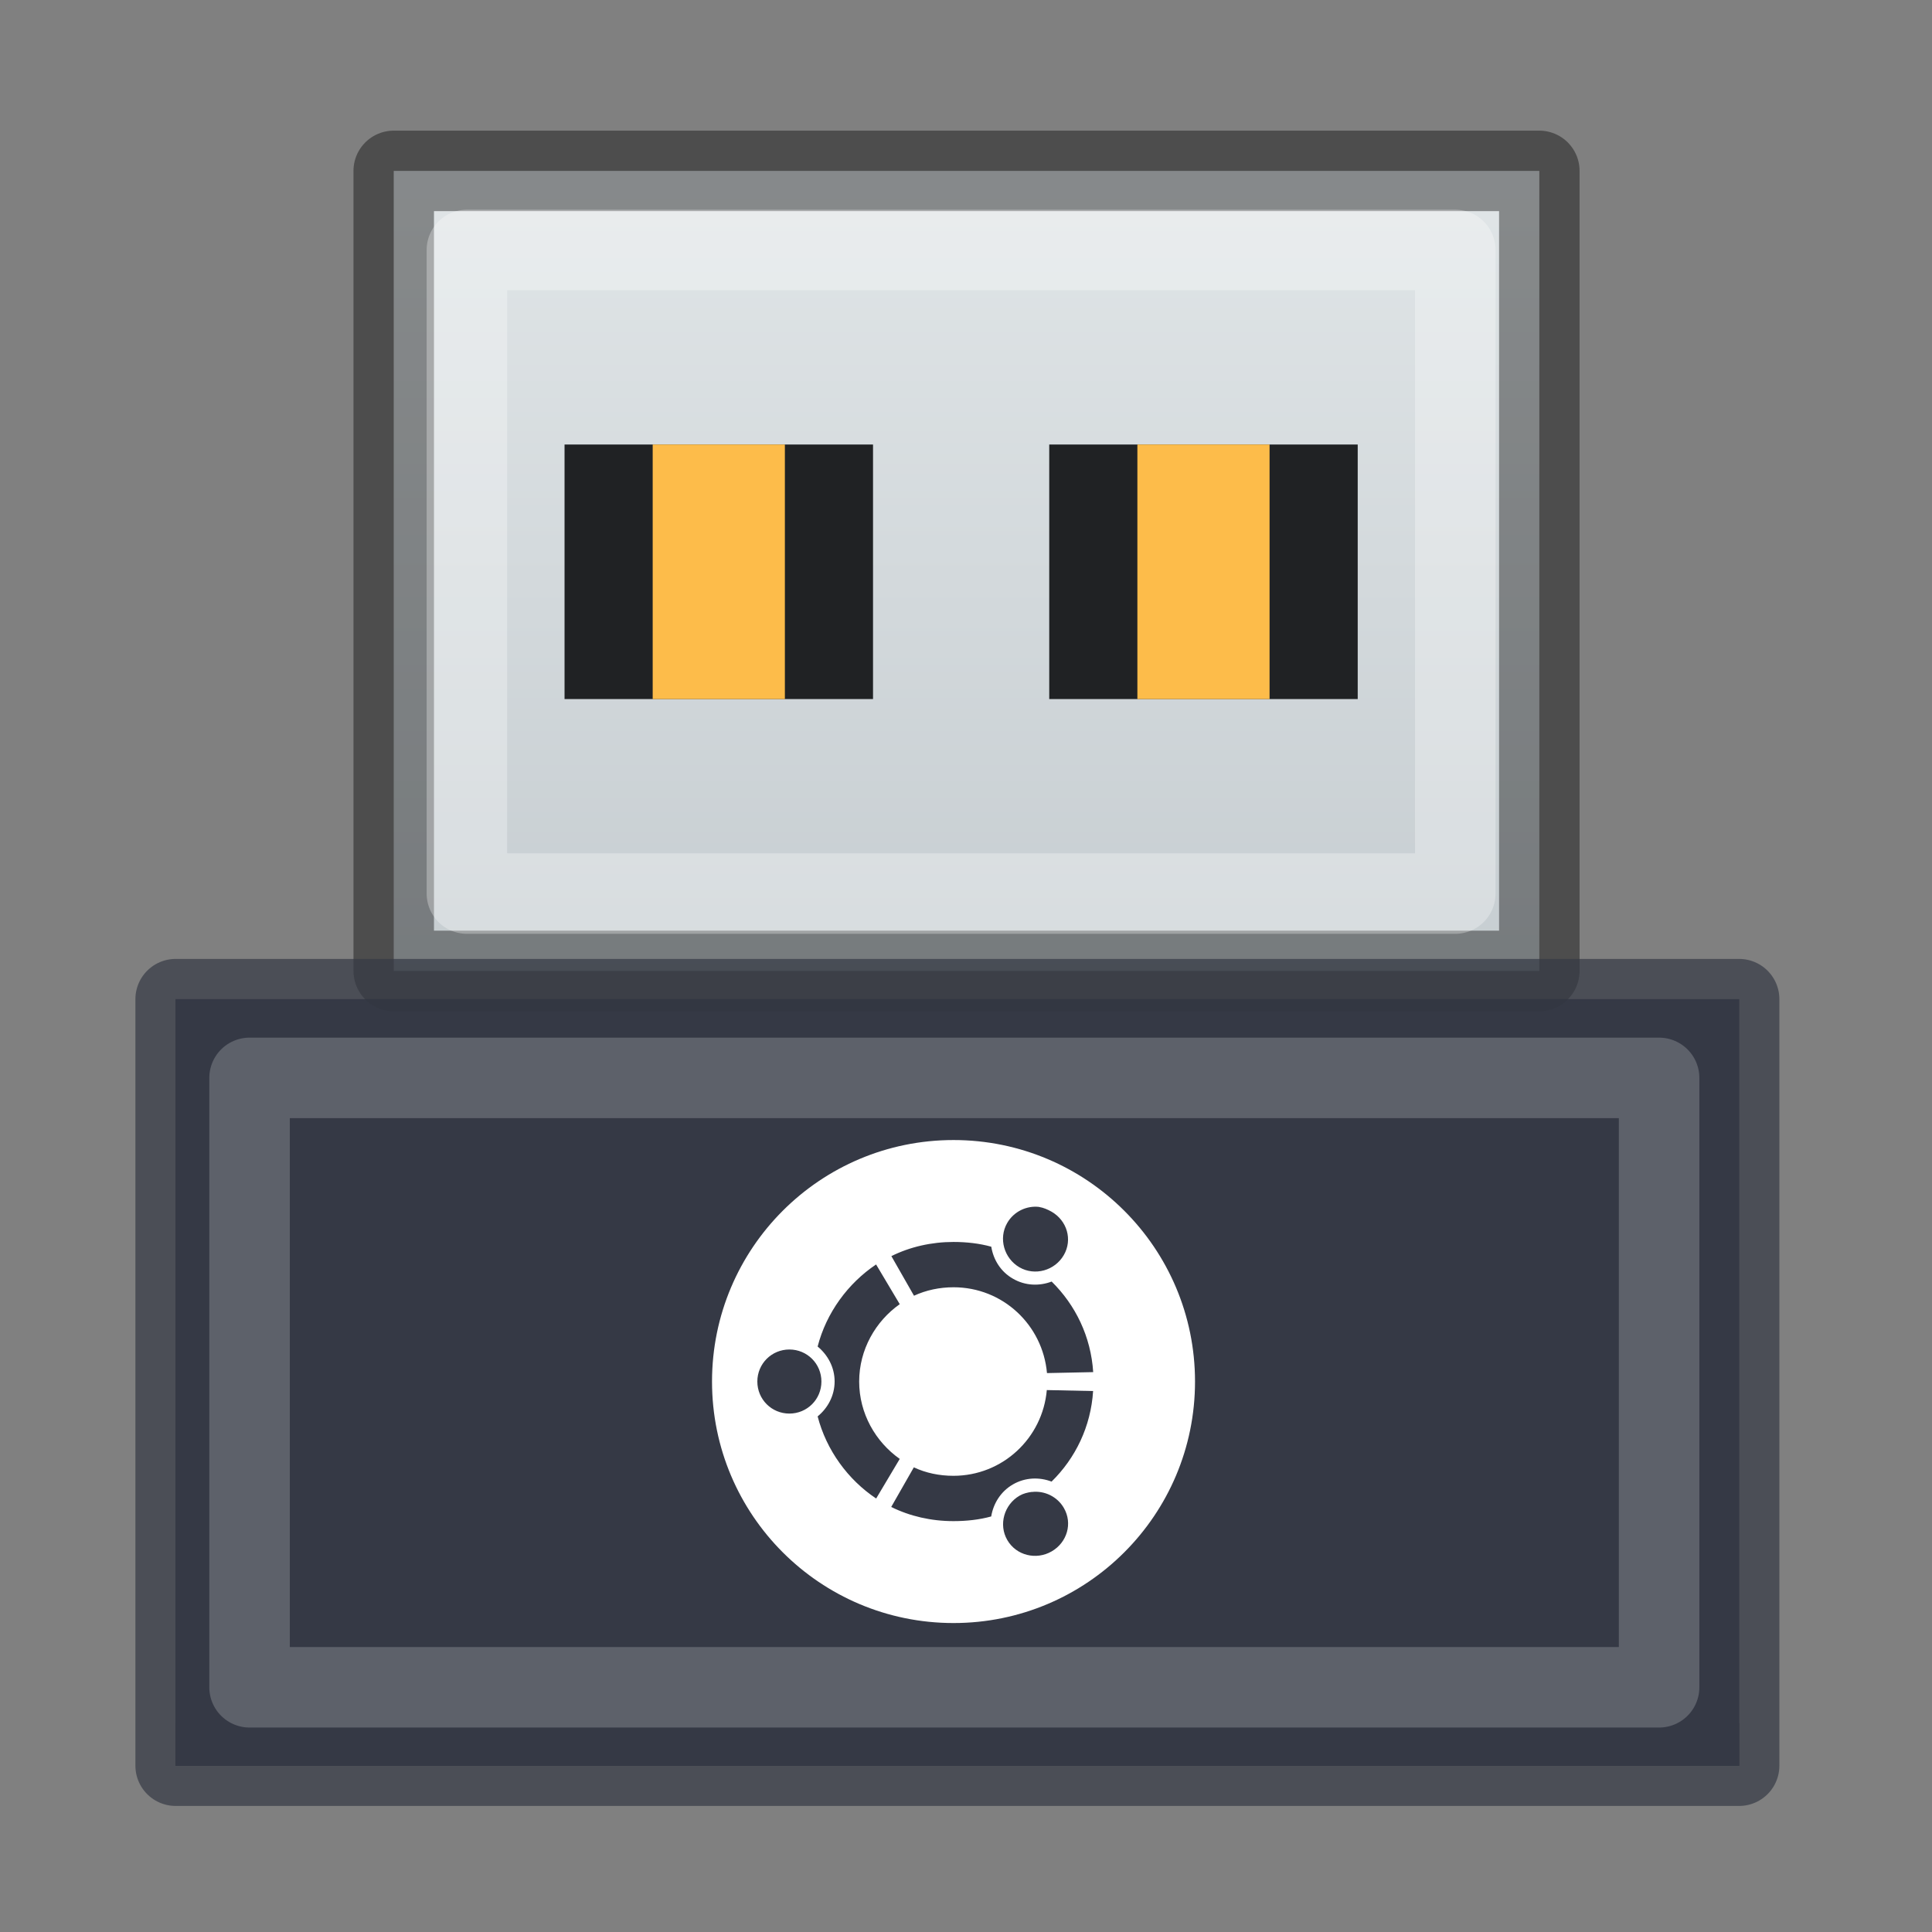 <?xml version="1.0" encoding="UTF-8" standalone="no"?>
<!-- Created with Inkscape (http://www.inkscape.org/) -->

<svg
   xmlns:dc="http://purl.org/dc/elements/1.1/"
   xmlns:cc="http://creativecommons.org/ns#"
   xmlns:rdf="http://www.w3.org/1999/02/22-rdf-syntax-ns#"
   xmlns:svg="http://www.w3.org/2000/svg"
   xmlns="http://www.w3.org/2000/svg"
   xmlns:xlink="http://www.w3.org/1999/xlink"
   xmlns:sodipodi="http://sodipodi.sourceforge.net/DTD/sodipodi-0.dtd"
   xmlns:inkscape="http://www.inkscape.org/namespaces/inkscape"
   width="24"
   height="24"
   id="svg5453"
   version="1.1"
   inkscape:version="0.91 r"
   sodipodi:docname="usb-creator-gtk.svg">
  <rect width="100%" height="100%" fill="#808080" stroke="none"/>
  <defs
     id="defs5455">
    <linearGradient
       id="linearGradient4303"
       inkscape:collect="always">
      <stop
         id="stop4305"
         offset="0"
         style="stop-color:#c6cdd1;stop-opacity:1" />
      <stop
         id="stop4307"
         offset="1"
         style="stop-color:#e0e5e7;stop-opacity:1" />
    </linearGradient>
    <linearGradient
       inkscape:collect="always"
       xlink:href="#linearGradient4159"
       id="linearGradient4403"
       x1="409.571"
       y1="543.798"
       x2="409.571"
       y2="515.798"
       gradientUnits="userSpaceOnUse"
       gradientTransform="matrix(0.683,0,0,0.529,117.489,258.056)" />
    <linearGradient
       inkscape:collect="always"
       xlink:href="#linearGradient4303"
       id="linearGradient4199"
       x1="408.571"
       y1="525.798"
       x2="408.571"
       y2="503.798"
       gradientUnits="userSpaceOnUse"
       gradientTransform="matrix(0.547,0,0,0.452,172.941,298.331)" />
    <linearGradient
       id="linearGradient4159">
      <stop
         id="stop4161"
         offset="0"
         style="stop-color:#1d1e1e;stop-opacity:1" />
      <stop
         id="stop4163"
         offset="1"
         style="stop-color:#5f656c;stop-opacity:1;" />
    </linearGradient>
    <linearGradient
       inkscape:collect="always"
       xlink:href="#linearGradient4410"
       id="linearGradient4346"
       x1="5"
       y1="14"
       x2="27"
       y2="36"
       gradientUnits="userSpaceOnUse"
       gradientTransform="matrix(2.818,0,0,2.818,380.029,415.817)" />
    <linearGradient
       inkscape:collect="always"
       id="linearGradient4410">
      <stop
         style="stop-color:#383e51;stop-opacity:1"
         offset="0"
         id="stop4412" />
      <stop
         style="stop-color:#655c6f;stop-opacity:0"
         offset="1"
         id="stop4414" />
    </linearGradient>
    <radialGradient
       cx="4.993"
       cy="43.5"
       r="2.5"
       fx="4.993"
       fy="43.5"
       id="radialGradient3013-896"
       xlink:href="#linearGradient3688-166-749-2-324"
       gradientUnits="userSpaceOnUse"
       gradientTransform="matrix(2.004,0,0,1.4,27.988,-17.4)" />
    <linearGradient
       id="linearGradient3688-166-749-2-324">
      <stop
         id="stop3216"
         style="stop-color:#181818;stop-opacity:1"
         offset="0" />
      <stop
         id="stop3218"
         style="stop-color:#181818;stop-opacity:0"
         offset="1" />
    </linearGradient>
    <radialGradient
       cx="4.993"
       cy="43.5"
       r="2.5"
       fx="4.993"
       fy="43.5"
       id="radialGradient3015-826"
       xlink:href="#linearGradient3688-166-749-2-324"
       gradientUnits="userSpaceOnUse"
       gradientTransform="matrix(2.004,0,0,1.4,-20.012,-104.4)" />
    <linearGradient
       x1="25.058"
       y1="47.028"
       x2="25.058"
       y2="39.999"
       id="linearGradient4469"
       xlink:href="#linearGradient3702-501-757-6-946"
       gradientUnits="userSpaceOnUse" />
    <linearGradient
       id="linearGradient3702-501-757-6-946">
      <stop
         id="stop3228"
         style="stop-color:#181818;stop-opacity:0"
         offset="0" />
      <stop
         id="stop3230"
         style="stop-color:#181818;stop-opacity:1"
         offset="0.5" />
      <stop
         id="stop3232"
         style="stop-color:#181818;stop-opacity:0"
         offset="1" />
    </linearGradient>
  </defs>
  <sodipodi:namedview
     id="base"
     pagecolor="#ffffff"
     bordercolor="#666666"
     borderopacity="1.0"
     inkscape:pageopacity="0"
     inkscape:pageshadow="2"
     inkscape:zoom="38.666667"
     inkscape:cx="12.647736"
     inkscape:cy="12"
     inkscape:document-units="px"
     inkscape:current-layer="layer1"
     showgrid="true"
     fit-margin-top="0"
     fit-margin-left="0"
     fit-margin-right="0"
     fit-margin-bottom="0"
     inkscape:window-width="1855"
     inkscape:window-height="1056"
     inkscape:window-x="65"
     inkscape:window-y="24"
     inkscape:window-maximized="1"
     inkscape:showpageshadow="false"
     borderlayer="true"
     showguides="false">
    <inkscape:grid
       type="xygrid"
       id="grid4063"
       empspacing="5"
       visible="true"
       enabled="true"
       snapvisiblegridlinesonly="true" />
    <sodipodi:guide
       position="1.1650391e-05,48"
       orientation="4,0"
       id="guide4146" />
    <sodipodi:guide
       position="1.1650391e-05,44"
       orientation="0,48"
       id="guide4148" />
    <sodipodi:guide
       position="48,44"
       orientation="-4,0"
       id="guide4150" />
    <sodipodi:guide
       position="48,48"
       orientation="0,-48"
       id="guide4152" />
    <sodipodi:guide
       position="1.1650391e-05,4"
       orientation="4,0"
       id="guide4154" />
    <sodipodi:guide
       position="1.1650391e-05,2.6367188e-05"
       orientation="0,48"
       id="guide4156" />
    <sodipodi:guide
       position="48,2.6367188e-05"
       orientation="-4,0"
       id="guide4158" />
    <sodipodi:guide
       position="48,4"
       orientation="0,-48"
       id="guide4160" />
    <sodipodi:guide
       position="48,48"
       orientation="0,-4"
       id="guide4162" />
    <sodipodi:guide
       position="44,48"
       orientation="48,0"
       id="guide4164" />
    <sodipodi:guide
       position="44,2.6367188e-05"
       orientation="0,4"
       id="guide4166" />
    <sodipodi:guide
       position="48,2.6367188e-05"
       orientation="-48,0"
       id="guide4168" />
    <sodipodi:guide
       position="4,48"
       orientation="0,-4"
       id="guide4170" />
    <sodipodi:guide
       position="4.2167969e-05,48"
       orientation="48,0"
       id="guide4172" />
    <sodipodi:guide
       position="4.2167969e-05,2.6367188e-05"
       orientation="0,4"
       id="guide4174" />
    <sodipodi:guide
       position="4,2.6367188e-05"
       orientation="-48,0"
       id="guide4176" />
    <sodipodi:guide
       position="20,44"
       orientation="40,0"
       id="guide4153" />
    <sodipodi:guide
       position="20,4"
       orientation="0,8"
       id="guide4155" />
    <sodipodi:guide
       position="28,4"
       orientation="-40,0"
       id="guide4157" />
    <sodipodi:guide
       position="28,44"
       orientation="0,-8"
       id="guide4159" />
  </sodipodi:namedview>
  <g
     inkscape:label="Capa 1"
     inkscape:groupmode="layer"
     id="layer1"
     transform="translate(-384.571,-523.798)">
    <rect
       style="fill:url(#linearGradient4403);fill-opacity:1;stroke:none"
       id="rect4319"
       width="18.815"
       height="9.522"
       x="386.753"
       y="536.21" />
    <rect
       style="fill:#202224;fill-opacity:1;stroke:none"
       id="rect4492"
       width="19.422"
       height="0.529"
       x="386.753"
       y="545.204" />
    <rect
       style="fill:url(#linearGradient4199);fill-opacity:1;stroke:none"
       id="rect4191"
       width="14.231"
       height="9.938"
       x="389.462"
       y="525.921" />
    <g
       id="g4833"
       transform="translate(-0.067,0.237)">
      <rect
         y="529.083"
         x="391.651"
         height="3.162"
         width="3.832"
         id="rect4259"
         style="fill:#202224;fill-opacity:1;stroke:none" />
      <rect
         style="fill:#202224;fill-opacity:1;stroke:none"
         id="rect4261"
         width="3.832"
         height="3.162"
         x="397.672"
         y="529.083" />
      <rect
         style="fill:#fdbc4a;fill-opacity:1;stroke:none"
         id="rect4263"
         width="1.642"
         height="3.162"
         x="392.746"
         y="529.083" />
      <rect
         y="529.083"
         x="398.767"
         height="3.162"
         width="1.642"
         id="rect4327"
         style="fill:#fdbc4a;fill-opacity:1;stroke:none" />
    </g>
    <rect
       y="536.21"
       x="386.753"
       height="9.522"
       width="19.422"
       id="rect4180"
       style="fill:#353945;fill-opacity:1;stroke:none" />
    <rect
       y="525.921"
       x="389.462"
       height="9.938"
       width="14.231"
       id="rect4179"
       style="opacity:0.4;fill:none;fill-opacity:1;stroke:#000000;stroke-width:1;stroke-miterlimit:4;stroke-dasharray:none;stroke-opacity:1;stroke-linejoin:round" />
    <rect
       style="opacity:0.7;fill:#353945;fill-opacity:1;stroke:#353945;stroke-width:1;stroke-opacity:1;stroke-miterlimit:4;stroke-dasharray:none;stroke-linejoin:round;stroke-linecap:round"
       id="rect4183"
       width="19.422"
       height="9.522"
       x="386.753"
       y="536.21" />
    <path
       inkscape:connector-curvature="0"
       d="m 396.416,537.96 c -1.657,0 -3,1.343 -3,3 0,1.657 1.343,3 3,3 1.657,0 3,-1.343 3,-3 0,-1.657 -1.343,-3 -3,-3 z m 1.066,0.832 c 0.051,0.008 0.104,0.031 0.152,0.058 0.192,0.111 0.263,0.347 0.152,0.539 -0.111,0.192 -0.359,0.263 -0.551,0.152 -0.191,-0.111 -0.263,-0.359 -0.152,-0.551 0.083,-0.144 0.244,-0.218 0.398,-0.199 z m -1.066,0.434 c 0.161,0 0.321,0.018 0.469,0.059 0.026,0.161 0.117,0.311 0.27,0.398 0.152,0.088 0.328,0.093 0.48,0.035 0.296,0.291 0.488,0.684 0.516,1.125 l -0.574,0.012 c -0.053,-0.598 -0.549,-1.066 -1.16,-1.066 -0.176,0 -0.342,0.036 -0.492,0.105 l -0.281,-0.492 c 0.232,-0.115 0.497,-0.176 0.773,-0.176 z m -0.961,0.281 0.293,0.492 c -0.301,0.212 -0.504,0.565 -0.504,0.961 0,0.396 0.203,0.749 0.504,0.961 l -0.293,0.492 c -0.351,-0.234 -0.618,-0.6 -0.727,-1.02 0.126,-0.103 0.211,-0.258 0.211,-0.434 0,-0.176 -0.085,-0.33 -0.211,-0.434 0.108,-0.419 0.376,-0.785 0.727,-1.02 z m -1.078,1.055 c 0.221,0 0.398,0.177 0.398,0.398 0,0.221 -0.177,0.398 -0.398,0.398 -0.221,0 -0.398,-0.177 -0.398,-0.398 0,-0.221 0.177,-0.398 0.398,-0.398 z m 3.199,0.504 0.574,0.012 c -0.028,0.441 -0.219,0.834 -0.516,1.125 -0.152,-0.058 -0.328,-0.053 -0.48,0.035 -0.152,0.088 -0.243,0.237 -0.27,0.398 -0.148,0.041 -0.308,0.058 -0.469,0.058 -0.277,0 -0.541,-0.061 -0.773,-0.176 l 0.281,-0.492 c 0.15,0.07 0.316,0.105 0.492,0.105 0.611,0 1.108,-0.469 1.16,-1.066 z m -0.187,1.266 c 0.155,-0.019 0.316,0.056 0.398,0.199 0.111,0.192 0.039,0.429 -0.152,0.539 -0.192,0.111 -0.44,0.051 -0.551,-0.141 -0.111,-0.191 -0.039,-0.44 0.152,-0.551 0.048,-0.028 0.101,-0.04 0.152,-0.047 z"
       id="path24-8"
       style="display:inline;fill:#ffffff;fill-opacity:1;stroke:none;enable-background:new" />
    <rect
       y="526.903"
       x="390.371"
       height="7.995"
       width="12.278"
       id="rect4177"
       style="opacity:0.3;fill:none;fill-opacity:1;stroke:#ffffff;stroke-width:1;stroke-miterlimit:4;stroke-dasharray:none;stroke-opacity:1;stroke-linejoin:round;stroke-linecap:round" />
    <rect
       style="opacity:0.2;fill:none;fill-opacity:1;stroke:#ffffff;stroke-width:1;stroke-miterlimit:4;stroke-dasharray:none;stroke-opacity:1;stroke-linejoin:round"
       id="rect4181"
       width="17.51"
       height="7.57"
       x="387.671"
       y="537.188" />
  </g>
</svg>
